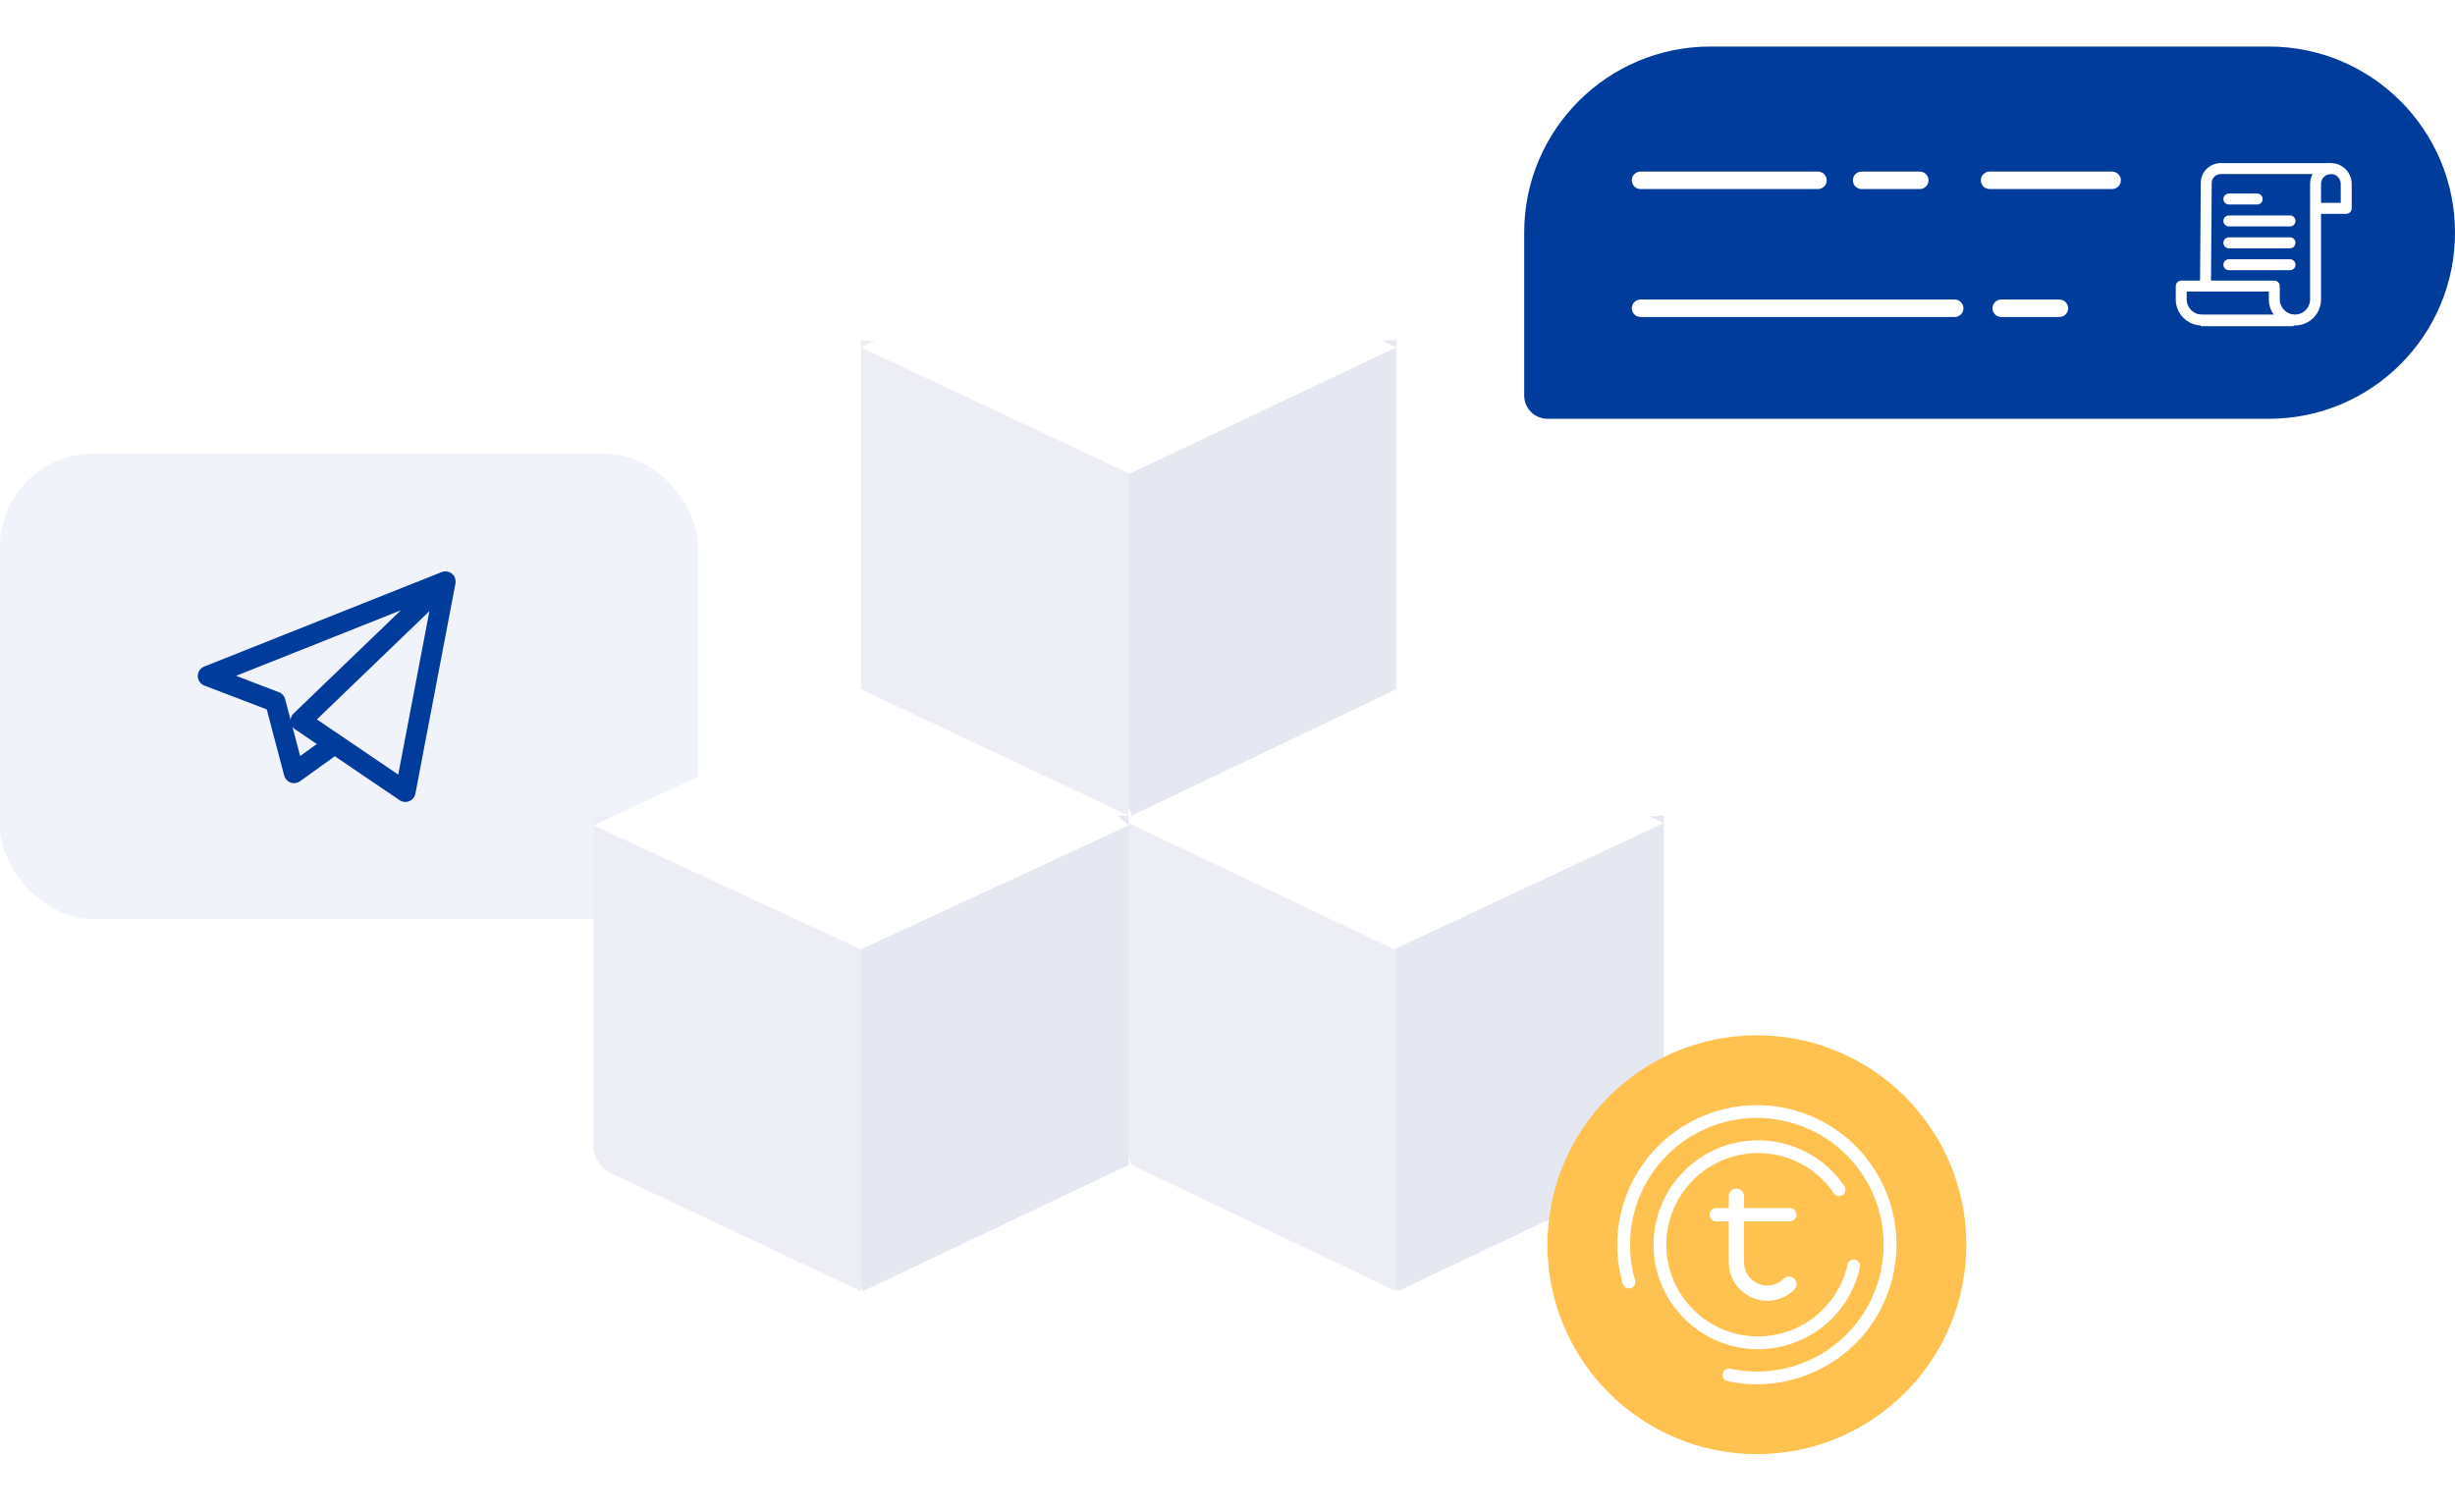 <?xml version="1.0" encoding="UTF-8"?>
<svg width="211px" height="130px" viewBox="0 0 211 130" version="1.1" xmlns="http://www.w3.org/2000/svg" xmlns:xlink="http://www.w3.org/1999/xlink">
    <!-- Generator: Sketch 55.1 (78136) - https://sketchapp.com -->
    <title>icon-masternodes</title>
    <desc>Created with Sketch.</desc>
    <defs>
        <filter x="-42.4%" y="-42.4%" width="184.8%" height="184.8%" filterUnits="objectBoundingBox" id="filter-1">
            <feOffset dx="0" dy="0" in="SourceAlpha" result="shadowOffsetOuter1"></feOffset>
            <feGaussianBlur stdDeviation="10" in="shadowOffsetOuter1" result="shadowBlurOuter1"></feGaussianBlur>
            <feColorMatrix values="0 0 0 0 0   0 0 0 0 0   0 0 0 0 0  0 0 0 0.05 0" type="matrix" in="shadowBlurOuter1" result="shadowMatrixOuter1"></feColorMatrix>
            <feMerge>
                <feMergeNode in="shadowMatrixOuter1"></feMergeNode>
                <feMergeNode in="SourceGraphic"></feMergeNode>
            </feMerge>
        </filter>
    </defs>
    <g id="Page-1" stroke="none" stroke-width="1" fill="none" fill-rule="evenodd">
        <g id="Staking-Copy" transform="translate(-913, -1252)">
            <g id="icon-masternodes" transform="translate(913, 1256)">
                <rect id="Rectangle-Copy-13" fill="#013D9E" opacity="0.06" x="0" y="35" width="60" height="40" rx="8"></rect>
                <g id="blockchain-(2)" filter="url(#filter-1)" transform="translate(51, 15)" fill-rule="nonzero">
                    <path d="M92,51.111 L78.835,51.918 L69.121,61.967 L63.889,75.717 L69.121,92 L90.472,81.878 C91.405,81.43 92,80.473 92,79.422 L92,51.111 Z" id="Path" fill="#E5E7F1"></path>
                    <polygon id="Path" fill="#EDEEF5" points="46.26 51.111 40.889 68.084 46.26 81.145 69 92 69 61.967 59.689 52.069"></polygon>
                    <polygon id="Path" fill="#FFFFFF" points="68.82 40.889 52.064 40.889 46 51.75 68.82 62.611 92 51.75"></polygon>
                    <polygon id="Path" fill="#E5E7F1" points="46 51.111 32.93 51.918 23.154 61.967 17.889 75.717 23.154 92 46 81.145"></polygon>
                    <path d="M0,51.111 L0,79.422 C0,80.473 0.603,81.43 1.548,81.878 L23,92 L23,61.967 L13.656,52.069 L0,51.111 Z" id="Path" fill="#EDEEF5"></path>
                    <polygon id="Path" fill="#FFFFFF" points="23 41.291 0 51.951 23 62.611 46 51.951 33.679 40.889"></polygon>
                    <polygon id="Path" fill="#E5E7F1" points="69 10.222 55.977 11.029 46.26 21.078 40.889 34.828 46.26 51.111 69 40.256"></polygon>
                    <polygon id="Path" fill="#EDEEF5" points="23 10.222 23 40.256 46 51.111 46 21.078 36.566 11.18"></polygon>
                    <path d="M44.938,0.259 L23,10.861 L46.09,21.722 L69,10.861 L47.242,0.259 C46.513,-0.086 45.667,-0.086 44.938,0.259 Z" id="Path" fill="#FFFFFF"></path>
                </g>
                <circle id="Oval" fill="#FFC14F" cx="151" cy="103" r="18"></circle>
                <path d="M145.223,92.486 C142.813,93.809 140.917,95.938 139.885,98.479 L139.885,98.479 C139.298,99.922 139.002,101.462 139,103.002 L139,103.002 L139,103.03 C139.001,104.155 139.16,105.28 139.478,106.366 L139.478,106.366 C139.563,106.657 139.869,106.823 140.159,106.738 L140.159,106.738 C140.45,106.653 140.617,106.348 140.532,106.057 L140.532,106.057 C139.845,103.713 139.977,101.169 140.902,98.893 L140.902,98.893 C141.84,96.584 143.562,94.651 145.751,93.449 L145.751,93.449 C148.303,92.048 151.248,91.724 154.043,92.538 L154.043,92.538 C156.838,93.352 159.149,95.205 160.55,97.757 L160.55,97.757 C163.442,103.025 161.51,109.664 156.242,112.556 L156.242,112.556 C153.946,113.817 151.272,114.209 148.715,113.66 L148.715,113.66 C148.418,113.596 148.126,113.785 148.063,114.081 L148.063,114.081 C147.999,114.378 148.188,114.67 148.484,114.734 L148.484,114.734 C149.315,114.912 150.157,115 150.996,115 L150.996,115 C153,115 154.989,114.497 156.771,113.519 L156.771,113.519 C159.579,111.976 161.62,109.432 162.515,106.356 L162.515,106.356 C163.411,103.279 163.055,100.037 161.512,97.228 L161.512,97.228 C159.97,94.42 157.426,92.379 154.35,91.484 L154.35,91.484 C153.239,91.16 152.106,91 150.98,91 L150.98,91 C148.988,91 147.017,91.501 145.223,92.486 M142.118,103.002 C142.118,107.952 146.145,111.98 151.095,111.98 L151.095,111.98 C153.152,111.98 155.162,111.266 156.755,109.971 L156.755,109.971 C158.325,108.695 159.428,106.91 159.862,104.945 L159.862,104.945 C159.927,104.649 159.74,104.355 159.444,104.29 L159.444,104.29 C159.148,104.225 158.855,104.412 158.789,104.708 L158.789,104.708 C158.409,106.432 157.441,107.998 156.062,109.119 L156.062,109.119 C154.664,110.256 152.901,110.881 151.095,110.881 L151.095,110.881 C146.751,110.881 143.216,107.347 143.216,103.002 L143.216,103.002 C143.216,98.658 146.751,95.123 151.095,95.123 L151.095,95.123 C153.705,95.123 156.141,96.413 157.612,98.573 L157.612,98.573 C157.783,98.824 158.125,98.888 158.375,98.718 L158.375,98.718 C158.626,98.547 158.691,98.205 158.52,97.955 L158.52,97.955 C156.844,95.494 154.069,94.025 151.095,94.025 L151.095,94.025 C146.145,94.025 142.118,98.052 142.118,103.002 M148.582,98.835 L148.582,99.851 L147.507,99.851 C147.19,99.851 146.933,100.108 146.933,100.425 L146.933,100.425 C146.933,100.742 147.19,101 147.507,101 L147.507,101 L148.582,101 L148.582,104.499 C148.582,105.791 149.308,106.939 150.476,107.496 L150.476,107.496 C150.934,107.714 151.42,107.822 151.902,107.822 L151.902,107.822 C152.636,107.822 153.359,107.572 153.958,107.087 L153.958,107.087 C154.037,107.023 154.116,106.955 154.195,106.883 L154.195,106.883 C154.462,106.638 154.48,106.223 154.235,105.955 L154.235,105.955 C153.99,105.688 153.575,105.67 153.308,105.915 L153.308,105.915 C153.249,105.969 153.19,106.02 153.131,106.067 L153.131,106.067 C152.528,106.556 151.747,106.647 151.041,106.311 L151.041,106.311 C150.323,105.969 149.895,105.291 149.895,104.499 L149.895,104.499 L149.895,101 L153.825,101 C154.143,101 154.4,100.742 154.4,100.425 L154.4,100.425 C154.4,100.108 154.143,99.851 153.825,99.851 L153.825,99.851 L149.895,99.851 L149.895,98.835 C149.895,98.472 149.601,98.178 149.238,98.178 L149.238,98.178 C148.876,98.178 148.582,98.472 148.582,98.835" id="Fill-17" fill="#FFFFFF"></path>
                <path d="M147,0 L195,0 C203.837,-1.623249e-15 211,7.163 211,16 C211,24.837 203.837,32 195,32 L133,32 C131.895,32 131,31.105 131,30 L131,16 C131,7.163 138.163,1.623249e-15 147,0 Z" id="Rectangle-Copy-12" fill="#003C9C"></path>
                <g id="telegram-logo" transform="translate(17, 45)" fill="#003C9C" fill-rule="nonzero">
                    <path d="M17.84,19.939 C17.667,19.939 17.495,19.887 17.347,19.787 L11.775,16.008 L8.787,18.158 C8.552,18.327 8.25,18.369 7.978,18.272 C7.706,18.174 7.5,17.949 7.426,17.67 L5.926,11.983 L0.564,9.933 C0.226,9.804 0.002,9.481 -2.04102144e-05,9.12 C-0.002,8.758 0.217,8.432 0.553,8.299 L20.94,0.186 C21.033,0.147 21.131,0.124 21.229,0.118 C21.265,0.116 21.3,0.116 21.335,0.118 C21.54,0.13 21.741,0.214 21.897,0.367 C21.914,0.383 21.929,0.399 21.944,0.416 C22.073,0.565 22.145,0.745 22.158,0.93 C22.162,0.976 22.161,1.023 22.157,1.07 C22.154,1.103 22.15,1.137 22.143,1.17 L18.702,19.226 C18.646,19.516 18.449,19.759 18.176,19.872 C18.068,19.917 17.954,19.939 17.84,19.939 Z M12.265,14.22 L17.228,17.586 L19.906,3.537 L10.235,12.843 L12.241,14.204 C12.249,14.209 12.257,14.214 12.265,14.22 Z M8.133,13.471 L8.797,15.989 L10.229,14.959 L8.354,13.687 C8.267,13.628 8.193,13.555 8.133,13.471 Z M3.291,9.097 L6.972,10.505 C7.236,10.606 7.435,10.827 7.507,11.1 L7.974,12.87 C7.996,12.666 8.088,12.474 8.238,12.329 L17.453,3.462 L3.291,9.097 Z" id="Shape"></path>
                </g>
                <g id="Group-8" transform="translate(141, 10.5)" stroke="#FFFFFF" stroke-linecap="round" stroke-width="1.5">
                    <path d="M0,1 L15.251,1" id="Line-3"></path>
                    <path d="M0,12 L27,12" id="Line-3-Copy-3"></path>
                    <path d="M30,1 L40.53,1" id="Line-3-Copy-2"></path>
                    <path d="M19,1 L24,1" id="Line-3-Copy"></path>
                    <path d="M31,12 L36,12" id="Line-3-Copy-4"></path>
                </g>
                <g id="document" transform="translate(187, 10)" fill="#FFFFFF" fill-rule="nonzero">
                    <path d="M3.875,0.019 C2.923,0.019 2.149,0.786 2.149,1.726 L2.086,10.573 L3.028,10.58 L3.09,1.729 C3.09,1.305 3.442,0.96 3.875,0.96 L13.334,0.96 L13.334,0.019 L3.875,0.019 Z" id="Path"></path>
                    <path d="M13.334,0.019 C12.348,0.019 11.546,0.821 11.546,1.808 L11.546,11.738 C11.546,12.455 10.961,13.04 10.244,13.04 C9.526,13.04 8.942,12.455 8.942,11.738 L8.942,10.592 C8.942,10.332 8.731,10.122 8.471,10.122 L0.471,10.122 C0.211,10.122 0,10.332 0,10.592 L0,11.738 C0,12.974 1.006,13.981 2.243,13.981 L2.243,13.04 C1.525,13.04 0.941,12.455 0.941,11.738 L0.941,11.063 L8,11.063 L8,11.737 C8,12.974 9.007,13.981 10.244,13.981 C11.481,13.981 12.487,12.974 12.487,11.737 L12.487,4.38 L14.652,4.38 C14.912,4.38 15.122,4.17 15.122,3.91 L15.122,1.808 C15.122,0.821 14.32,0.019 13.334,0.019 Z M14.181,3.439 L12.487,3.439 L12.487,1.808 C12.487,1.34 12.867,0.96 13.334,0.96 C13.801,0.96 14.181,1.34 14.181,1.808 L14.181,3.439 L14.181,3.439 Z" id="Shape"></path>
                    <rect id="Rectangle" x="2.149" y="13.04" width="7.985" height="1"></rect>
                    <path d="M6.996,2.639 L4.565,2.639 C4.305,2.639 4.094,2.85 4.094,3.11 C4.094,3.37 4.305,3.58 4.565,3.58 L6.996,3.58 C7.256,3.58 7.467,3.37 7.467,3.11 C7.467,2.85 7.256,2.639 6.996,2.639 Z" id="Path"></path>
                    <path d="M9.82,4.521 L4.565,4.521 C4.305,4.521 4.094,4.732 4.094,4.992 C4.094,5.252 4.305,5.463 4.565,5.463 L9.82,5.463 C10.08,5.463 10.291,5.252 10.291,4.992 C10.291,4.732 10.08,4.521 9.82,4.521 Z" id="Path"></path>
                    <path d="M9.82,6.404 L4.565,6.404 C4.305,6.404 4.094,6.615 4.094,6.875 C4.094,7.134 4.305,7.345 4.565,7.345 L9.82,7.345 C10.08,7.345 10.291,7.135 10.291,6.875 C10.291,6.615 10.08,6.404 9.82,6.404 Z" id="Path"></path>
                    <path d="M9.82,8.286 L4.565,8.286 C4.305,8.286 4.094,8.497 4.094,8.757 C4.094,9.017 4.305,9.228 4.565,9.228 L9.82,9.228 C10.08,9.228 10.291,9.017 10.291,8.757 C10.291,8.497 10.08,8.286 9.82,8.286 Z" id="Path"></path>
                </g>
            </g>
        </g>
    </g>
</svg>